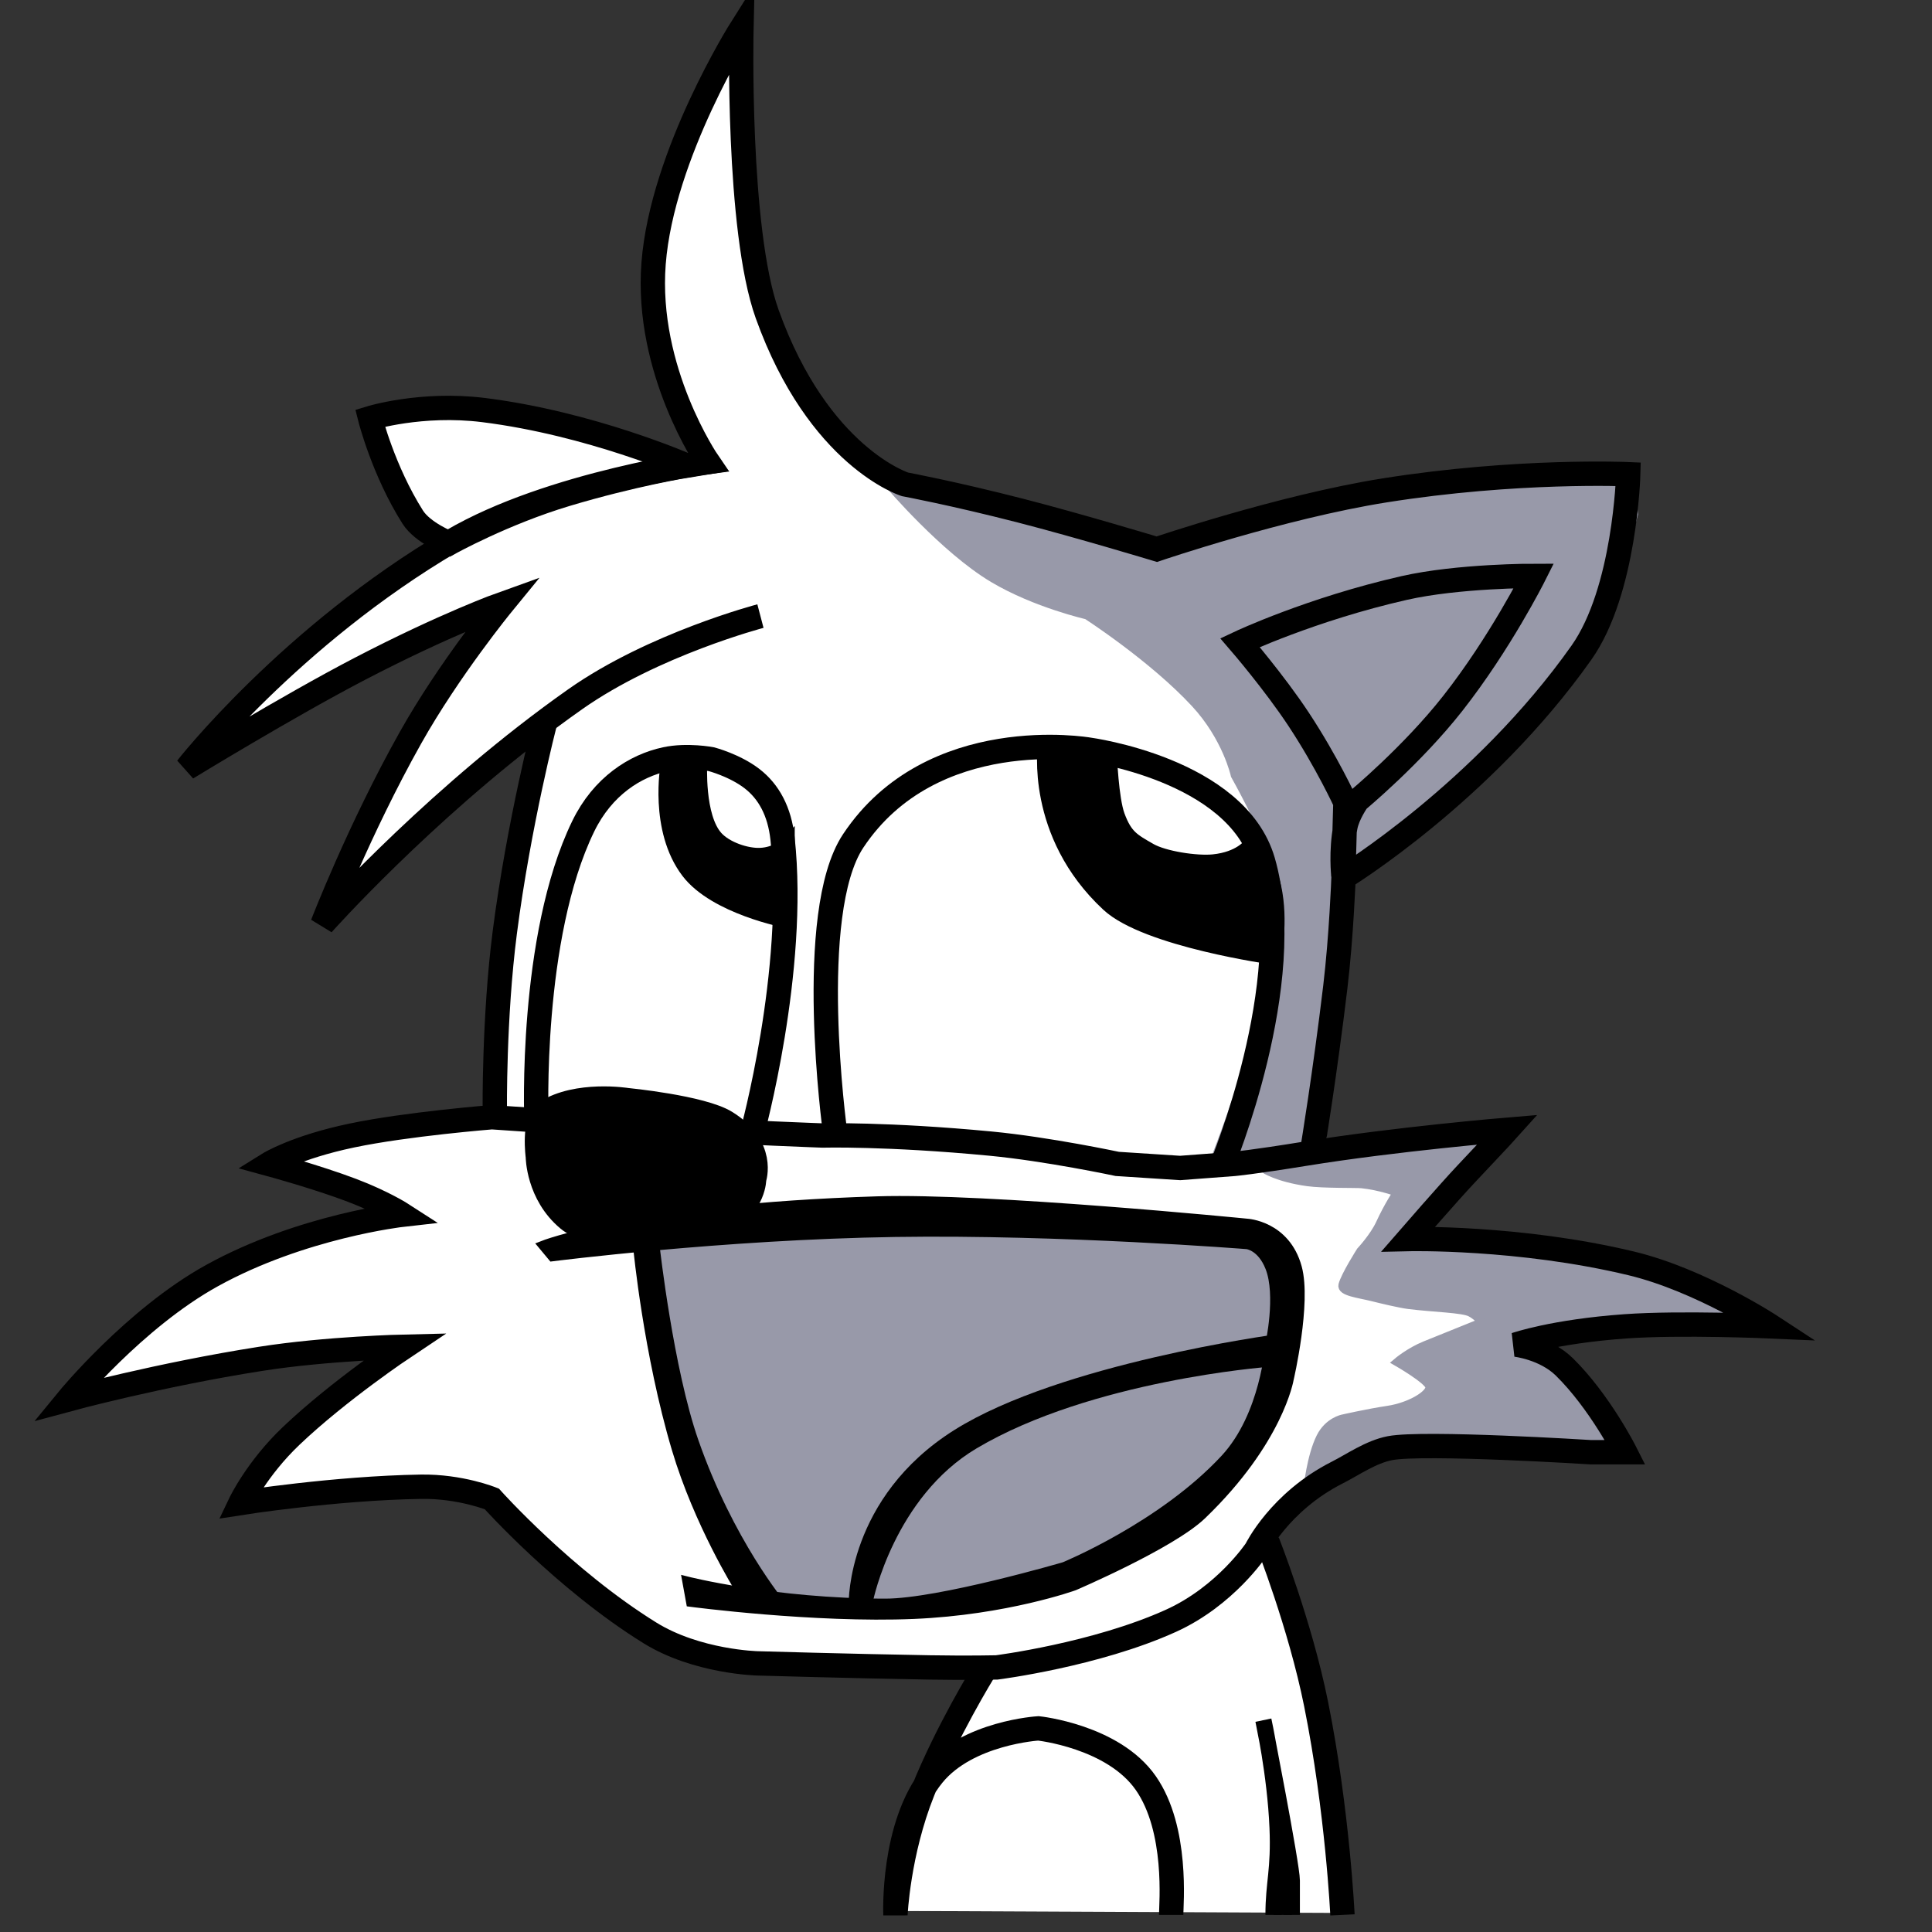 <?xml version="1.0" encoding="UTF-8"?>
<svg width="1024px" height="1024px" viewBox="0 0 1024 1024" version="1.1" xmlns="http://www.w3.org/2000/svg" xmlns:xlink="http://www.w3.org/1999/xlink">
    <rect x="0" y="0" width="1024" height="1024" fill="#333333" stroke="none"/>
    <!-- Generator: Sketch 48.2 (47327) - http://www.bohemiancoding.com/sketch -->
    <title>Artboard 1</title>
    <desc>Created with Sketch.</desc>
    <defs></defs>
    <g id="Page-1" stroke="none" stroke-width="1" fill="none" fill-rule="evenodd">
        <g id="Artboard-1"></g>
        <g id="colors" transform="translate(43, 10)" fill="#FFFFFF">
            <path d="M668.446,1003.9 L430.968,1002.812 L442.951,943.987 L476.721,874.268 L374.322,872.089 L319.854,865.553 L246.868,814.354 L214.188,783.852 L172.792,778.406 L86.734,787.121 L101.985,756.619 L166.256,703.24 L98.717,709.777 L1.765,727.206 L20.284,699.973 L71.483,662.935 L168.435,632.433 L103.074,605.2 L140.112,591.038 L220.724,583.413 L221.814,515.873 L243.6,375.347 L140.112,461.405 L149.916,427.636 L214.188,316.522 L121.593,356.828 L76.93,378.615 L115.057,331.773 L181.507,287.109 L192.401,277.306 L171.703,258.786 L154.274,213.034 L212.009,206.498 L323.123,235.91 L329.659,234.821 L305.693,173.818 L302.425,113.903 L350.356,2.79 L350.356,98.652 L368.876,165.103 C368.876,165.103 372.994,184.446 381.947,198.872 C392.601,216.037 408.092,228.285 408.092,228.285 L434.236,246.804 L570.405,280.573 L651.016,257.697 L751.236,244.625 L818.776,243.535 L814.418,274.037 L802.436,320.88 L775.202,363.364 L718.556,421.1 L672.803,449.422 L651.016,599.753 L756.683,588.859 L705.484,644.416 L811.151,658.578 L865.618,674.917 L892.851,692.347 L801.347,693.437 L763.22,702.152 L789.364,717.403 L818.776,759.887 L697.858,756.619 L657.553,775.138 L629.229,798.015 L643.391,845.945 L657.553,911.306 L668.446,1003.9 Z" id="skin-color"></path>
            <polygon id="big-eye-color" points="400.466 591.038 395.02 545.285 396.109 478.835 410.27 433.082 446.219 400.402 493.061 387.33 532.277 386.24 578.03 400.402 607.442 417.832 623.783 442.886 629.23 488.639 628.14 521.32 610.711 584.502 601.996 608.467 568.226 607.378 493.061 599.753"></polygon>
            <polygon id="big-iris-color" points="579.119 455.959 625.961 449.423 619.425 427.636 578.03 398.223 533.367 388.419 544.26 440.708"></polygon>
            <polygon id="small-eye-color" points="240.332 582.323 242.511 507.158 262.119 431.993 296.978 394.955 334.016 392.776 355.803 402.581 366.696 420.01 372.143 454.869 367.786 513.694 357.982 579.055 355.803 589.948"></polygon>
            <polygon id="small-iris-color" points="317.676 391.687 323.123 434.172 348.178 460.316 372.143 455.959 372.143 425.457 356.892 401.491"></polygon>
            <polygon id="torso-color" points="430.968 1002.811 578.03 1001.722 578.03 967.952 563.869 928.736 522.473 909.128 494.15 908.038 463.649 918.932 447.308 937.451 435.325 978.846"></polygon>
        </g>
        <g id="shadows" transform="translate(478, 251)" fill="#9899A9" stroke="#9899A9">
            <path d="M245.537,521.882 C228.34,529.215 215.018,537.959 215.018,537.959 C215.018,537.959 216.735,520.901 221.831,510.71 C226,502.372 233.548,500.9 233.548,500.9 C233.548,500.9 246.82,497.871 257.527,496.268 C269.573,494.465 280.232,487.806 279.599,484.006 C279.006,480.449 262.432,470.926 262.432,470.926 C262.432,470.926 268.971,465.328 277.419,461.934 C285.976,458.496 307.121,449.944 307.121,449.944 C307.121,449.944 305.945,447.221 301.398,444.767 C297.362,442.588 281.931,442.325 268.699,440.68 C263.903,440.083 253.827,437.651 249.625,436.592 C242.383,434.768 232.577,433.796 233.548,430.052 C234.876,424.931 243.085,412.068 243.085,412.068 C243.085,412.068 250.141,404.55 253.44,397.353 C257.635,388.2 262.432,381.004 262.432,381.004 C262.432,381.004 253.583,377.669 243.766,376.644 C240.877,376.342 223.43,376.724 215.018,375.554 C198.857,373.305 191.857,368.469 191.857,368.469 L275.512,355.662 L310.936,353.21 L309.845,360.294 L268.427,406.89 C268.427,406.89 348.285,410.078 399.223,422.695 C436.845,432.014 445.547,450.762 445.547,450.762 C445.547,450.762 411.798,448.129 379.331,450.762 C346.264,453.443 323.47,461.934 323.47,461.934 C323.47,461.934 346.183,471.648 362.982,488.365 C374.386,499.715 379.876,518.067 379.876,518.067 L268.699,515.07 C268.699,515.07 255.181,517.77 245.537,521.882 Z" id="cheek-shadow" stroke-width="4.3"></path>
            <path d="M-5.155,4.42 C-5.155,4.42 23.797,38.482 49.468,53.77 C71.652,66.98 98.937,73.127 98.937,73.127 C98.937,73.127 134.265,95.858 157.008,120.444 C174.055,138.873 178.516,159.159 178.516,159.159 C178.516,159.159 192.85,184.676 197.873,200.024 C202.529,214.25 197.873,218.305 197.873,218.305 L196.216,264.377 C196.216,264.377 193.084,286.898 186.952,308.248 C178.37,338.126 166.788,366.834 166.788,366.834 L220.196,357.025 L225.646,303.616 L235.455,210.424 L289.409,174.455 L342.272,119.412 L370.611,75.813 L385.871,21.315 L383.691,0.605 L328.102,0.605 L260.525,7.145 L210.386,20.225 L154.798,36.574 L136.268,39.844 L63.241,19.135 L13.102,8.235 C13.102,8.235 5.539,17.285 3.226,19.135" id="face-shadow" stroke-width="8.6"></path>
        </g>
        <path d="M861.401,702.989 C890.995,700.872 938.776,702.989 938.776,702.989 C938.776,702.989 901.366,678.468 864.626,669.63 C805.186,655.333 746.415,656.717 746.415,656.717 C746.415,656.717 768.185,631.663 777.042,622.283 C796.126,602.071 799.091,598.757 799.091,598.757 C799.091,598.757 740.003,603.673 691.608,611.522 C663.702,616.048 653.995,616.902 653.995,616.902 L625.517,619.054 L592.203,616.902 C592.203,616.902 555.311,609.036 525.038,606.141 C470.218,600.9 435.842,601.837 435.842,601.837 C435.842,601.837 398.096,600.496 344.497,597.533 C310.513,595.654 260.675,592.152 260.675,592.152 C260.675,592.152 215.724,595.723 186.525,601.837 C156.619,608.098 142.464,616.902 142.464,616.902 C142.464,616.902 167.765,623.775 186.525,630.891 C203.228,637.227 213.391,643.804 213.391,643.804 C213.391,643.804 159.949,649.813 112.374,676.087 C71.291,698.775 36.075,741.728 36.075,741.728 C36.075,741.728 84.242,728.664 138.166,720.207 C173.437,714.675 214.465,713.75 214.465,713.75 C214.465,713.75 179.64,736.963 154.286,761.098 C136.117,778.393 127.42,796.609 127.42,796.609 C127.42,796.609 177.394,788.738 223.063,788 C244.022,787.662 260.675,794.457 260.675,794.457 C260.675,794.457 299.016,837.318 344.497,865.478 C369.405,880.9 401.453,881.62 401.453,881.62 C401.453,881.62 450.317,883.051 492.798,883.772 C513.721,884.127 528.262,883.772 528.262,883.772 C528.262,883.772 580.783,877.125 620.682,859.022 C649.561,845.918 665.817,821.359 665.817,821.359 C665.817,821.359 678.133,795.978 708.802,780.467 C716.928,776.358 726.621,769.487 736.743,767.554 C754.68,764.13 843.132,769.706 843.132,769.706 L861.401,769.706 C861.401,769.706 847.869,742.896 829.162,724.511 C818.854,714.379 803.37,712.674 803.37,712.674 C803.37,712.674 823.293,705.715 861.401,702.989 Z" id="face-bottom" stroke="#000000" stroke-width="12.9"></path>
        <g id="body" transform="translate(473, 814)" stroke="#000000">
            <path d="M48.351,71.989 C48.351,71.989 28.751,103.797 16.117,135.383 C2.964,168.265 1.612,200.925 1.612,200.925 C1.612,200.925 -0.46,153.712 21.489,126.787 C39.833,104.286 77.362,102.074 77.362,102.074 C77.362,102.074 117.018,106.231 134.308,131.085 C151.402,155.656 147.739,195.553 147.739,200.925" id="torso" stroke-width="12.9"></path>
            <path d="M202,200.926 C202,183.734 205.098,177.27 204.149,154.723 C202.949,126.233 196.628,97.777 196.628,97.777 C196.628,97.777 211.67,174.601 211.67,182.66 L211.67,200.926" id="arm-joint" stroke-width="8.6" fill="#000000"></path>
            <path d="M238.532,200.926 C238.532,200.926 235.946,145.783 224.564,89.181 C216.068,46.932 198.777,3.223 198.777,3.223" id="arm" stroke-width="12.9"></path>
        </g>
        <path d="M384.714,646.167 C399.827,638.364 399.714,624.778 399.714,624.778 C399.714,624.778 405.666,607.779 384.714,594.833 C371.915,586.925 332.214,583.069 332.214,583.069 C332.214,583.069 306.03,578.895 289.357,589.486 C282.459,593.868 285.071,613.014 285.071,613.014 C285.071,613.014 285.15,632.809 301.143,646.167 C311.4,654.733 337.571,656.861 337.571,656.861 C337.571,656.861 368.756,654.406 384.714,646.167 Z" id="nose" stroke="#000000" stroke-width="12.9" fill="#000000"></path>
        <g id="mouth" transform="translate(284, 633)">
            <polygon id="inner-mouth" stroke="#9E9E9E" stroke-width="4.3" fill="#9899A9" points="59.231 21.538 75.385 117.385 119.538 217.538 198.154 220.769 304.769 192.769 368.308 143.231 400.615 79.692 396.308 26.923 348.923 18.308 215.385 9.692"></polygon>
            <polygon id="tongue-color" fill="#9899A9" points="173.13 216.463 181.862 183.717 200.418 148.789 239.712 121.501 284.464 106.22 324.85 93.122 394.707 82.206 385.975 113.86 367.419 147.697 322.667 181.534 251.719 208.822 193.869 220.829"></polygon>
            <path d="M3.231,26.923 C3.231,26.923 52.172,7.312 180.923,3.231 C239.019,1.389 376.923,15.077 376.923,15.077 C376.923,15.077 397.658,16.079 403.846,38.769 C408.966,57.541 399.539,98 399.539,98 C399.539,98 394.108,130.819 353.231,170.154 C337.031,185.742 285.384,207.846 285.384,207.846 C285.384,207.846 249.38,220.846 200.308,222.923 C147.61,225.154 81.846,216.462 81.846,216.462 L79.692,204.615 C79.692,204.615 126,216.462 185.231,216.462 C213.769,216.462 280,197.077 280,197.077 C280,197.077 331.917,175.786 365.077,140 C386.302,117.094 388.769,79.692 388.769,79.692 C388.769,79.692 394.62,53.549 388.769,38.769 C384.389,27.703 376.923,26.923 376.923,26.923 C376.923,26.923 278.911,19.14 190.615,20.462 C99.065,21.832 8.615,33.385 8.615,33.385 L3.231,26.923 Z" stroke="#000000" stroke-width="4.3" fill="#000000"></path>
            <path d="M165.846,216.462 C165.846,216.462 164.922,160.704 221.846,124.923 C277.999,89.627 392,74.308 392,74.308 L387.692,91.538 C387.692,91.538 294.468,98.588 233.692,134.615 C190.007,160.512 178.769,215.385 178.769,215.385 L165.846,216.462 Z" id="tongue" fill="#000000"></path>
            <path d="M51.692,29.077 C51.692,29.077 57.045,84.926 72.154,135.692 C83.968,175.388 105.538,210 105.538,210 L131.923,215.923 C131.923,215.923 104.673,183.354 86.154,130.308 C72.904,92.354 65.692,28 65.692,28 L51.692,29.077 Z" id="lips" fill="#000000"></path>
        </g>
        <g id="right-eye" transform="translate(435, 393)" stroke="#000000">
            <path d="M212.406,225.311 C212.406,225.311 253.076,127.57 234.453,63.453 C220.275,14.645 141.962,4.302 141.962,4.302 C141.962,4.302 58.909,-10.02 17.208,52.698 C-8.308,91.074 7.528,206.49 7.528,206.49" id="big-eye" stroke-width="12.9"></path>
            <path d="M119.377,2.151 C119.377,2.151 112.58,48.767 152.717,86.038 C172.806,104.692 239.83,114 239.83,114 C239.83,114 243.696,95.274 239.83,77.434 C236.705,63.01 227.804,55.396 227.804,55.396 C227.804,55.396 222.571,62.656 208.183,64.116 C199.059,65.042 181.696,62.376 174.226,58.075 C165.25,52.907 161.115,50.866 156.951,39.59 C153.581,30.466 152.717,7.434 152.717,7.434 L119.377,2.151 Z" id="iris" stroke-width="8.6" fill="#000000"></path>
        </g>
        <g id="left-eye" transform="translate(280, 397)" stroke="#000000">
            <path d="M118.594,203.766 C118.594,203.766 142.369,117.392 134.766,47.438 C133.203,33.063 127.491,22.569 118.594,15.706 C109.397,8.612 97.031,5.391 97.031,5.391 C97.031,5.391 84.261,2.916 72.733,5.391 C56.739,8.824 39.457,19.671 29.109,40.969 C0.556,99.735 4.312,196.219 4.312,196.219" id="small-eye" stroke-width="12.9"></path>
            <path d="M74.391,8.625 C74.391,8.625 68.225,42.482 85.172,64.688 C99.491,83.451 136.922,90.562 136.922,90.562 L136.922,51.22 C136.922,51.22 131.872,56.286 122.999,56.684 C115.519,57.018 104.572,53.348 99.188,47.438 C88.858,36.101 90.562,7.547 90.562,7.547 L74.391,8.625 Z" id="small-iris" stroke-width="8.6" fill="#000000"></path>
        </g>
        <path d="M288.812,383.23 C288.812,383.23 274.994,436.587 267.562,494.112 C261.713,539.396 262.25,588.847 262.25,588.847" id="temp" stroke="#000000" stroke-width="12.9"></path>
        <path d="M695.815,608 C695.815,608 702.277,568.784 707.742,523.132 C710.957,496.27 712.097,465.121 712.097,465.121 C712.097,465.121 785.944,419.941 838.222,345.877 C861.381,313.05 863,251.341 863,251.341 C863,251.341 804.051,248.755 733.781,259.934 C679.128,268.629 613.139,291.089 613.139,291.089 C613.139,291.089 572.365,278.752 541.012,270.677 C505.625,261.563 479.655,256.712 479.655,256.712 C479.655,256.712 433.867,242.421 406.626,166.473 C390.529,121.566 392.97,15 392.97,15 C392.97,15 350.905,81.568 346.416,139.616 C342.015,196.516 375.232,244.895 375.232,244.895 C375.232,244.895 292.011,255.909 239.438,286.791 C153.908,337.016 99,407.111 99,407.111 C99,407.111 152.675,374.283 190.76,354.471 C236.302,330.775 266.269,320.094 266.269,320.094 C266.269,320.094 238.008,354.624 217.582,390.996 C190.338,439.491 170.928,489.83 170.928,489.83 C170.928,489.83 223.382,430.854 291.635,380.188 C295.999,376.947 300.429,373.74 304.913,370.585 C346.352,341.423 403.05,326.54 403.05,326.54" id="face-upper" stroke="#000000" stroke-width="12.9"></path>
        <path d="M713.088,438.191 C710.603,451.3 712.014,463.928 712.014,463.928 L713.088,425.322 C713.088,425.322 703.37,404.09 688.378,381.355 C675.438,361.732 657.223,340.605 657.223,340.605 C657.223,340.605 694.979,322.843 744.243,311.651 C772.868,305.149 813,305.217 813,305.217 C813,305.217 795.135,340.801 770.027,372.776 C748.401,400.317 719.534,424.25 719.534,424.25 C719.534,424.25 714.363,431.461 713.088,438.191 Z" id="inner-ear" stroke="#000000" stroke-width="12.9" fill="#9899A9"></path>
        <path d="M300.223,261.941 C335.396,251.398 363.963,246.766 363.963,246.766 C363.963,246.766 313.107,224.447 256.35,217.347 C223.344,213.218 196.15,221.625 196.15,221.625 C196.15,221.625 203.1,249.316 218.725,274.028 C224.062,282.469 238.075,287.931 238.075,287.931 C238.075,287.931 266.732,271.98 300.223,261.941 Z" id="small-ear" stroke="#000000" stroke-width="12.9"></path>
    </g>
</svg>